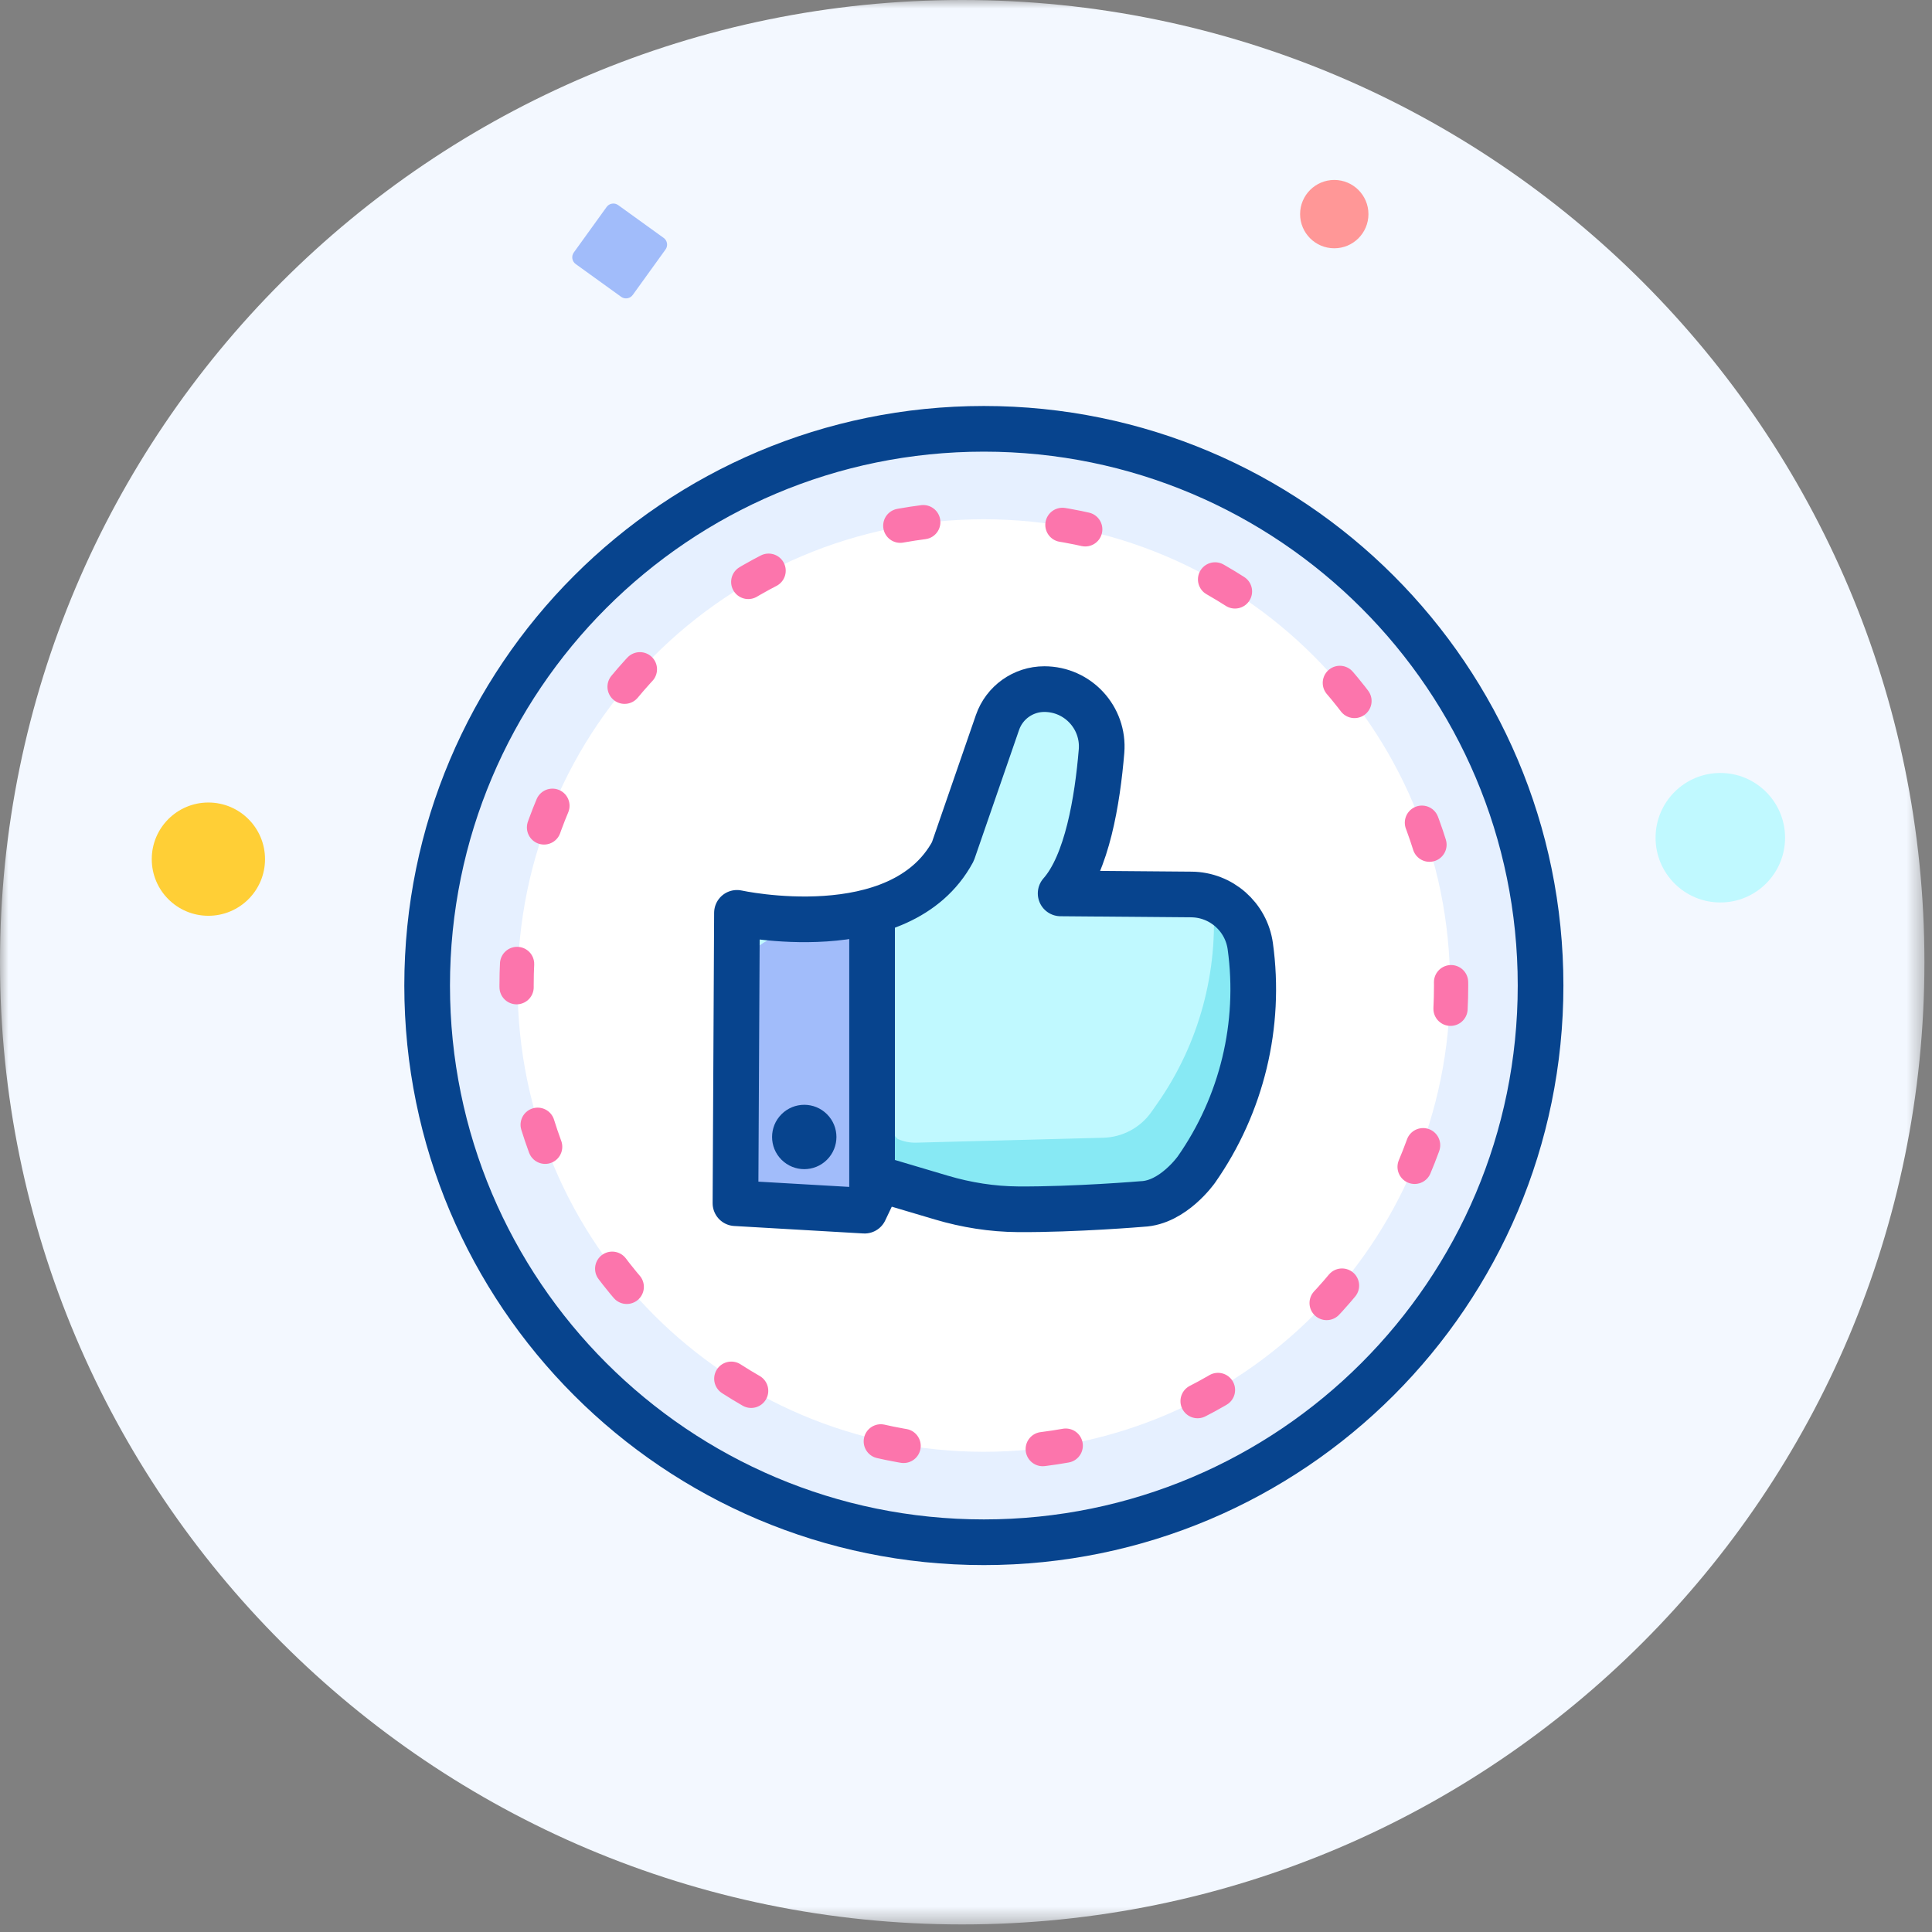 <svg width="113" height="113" viewBox="0 0 113 113" fill="none" xmlns="http://www.w3.org/2000/svg">
<rect x="0" y="0" width="113" height="113" fill="#808080" stroke="none"/>
<mask id="mask0" mask-type="alpha" maskUnits="userSpaceOnUse" x="0" y="0" width="113" height="113">
<path fill-rule="evenodd" clip-rule="evenodd" d="M0 0H112.557V112.557H0V0Z" fill="white"/>
</mask>
<g mask="url(#mask0)">
<path fill-rule="evenodd" clip-rule="evenodd" d="M112.557 56.279C112.557 87.361 87.361 112.557 56.279 112.557C25.197 112.557 -0 87.361 -0 56.279C-0 25.197 25.197 0 56.279 0C87.361 0 112.557 25.197 112.557 56.279Z" fill="#F3F8FF"/>
</g>
<path fill-rule="evenodd" clip-rule="evenodd" d="M36.331 17.361L33.671 15.443C33.453 15.286 33.405 14.983 33.562 14.766L35.48 12.106C35.636 11.889 35.939 11.839 36.156 11.996L38.817 13.915C39.034 14.071 39.083 14.374 38.926 14.592L37.008 17.252C36.851 17.468 36.548 17.518 36.331 17.361Z" fill="#A1BCFA"/>
<path fill-rule="evenodd" clip-rule="evenodd" d="M104.406 48.997C104.406 51.089 102.71 52.784 100.619 52.784C98.528 52.784 96.832 51.089 96.832 48.997C96.832 46.906 98.528 45.21 100.619 45.21C102.71 45.21 104.406 46.906 104.406 48.997Z" fill="#C0F9FF"/>
<path fill-rule="evenodd" clip-rule="evenodd" d="M80.038 12.524C80.038 13.628 79.143 14.522 78.04 14.522C76.936 14.522 76.041 13.628 76.041 12.524C76.041 11.42 76.936 10.525 78.04 10.525C79.143 10.525 80.038 11.42 80.038 12.524Z" fill="#FF9797"/>
<path fill-rule="evenodd" clip-rule="evenodd" d="M15.501 50.251C15.501 52.08 14.018 53.563 12.188 53.563C10.359 53.563 8.876 52.08 8.876 50.251C8.876 48.422 10.359 46.938 12.188 46.938C14.018 46.938 15.501 48.422 15.501 50.251Z" fill="#FFCF36"/>
<path fill-rule="evenodd" clip-rule="evenodd" d="M89.684 57.642C89.684 75.393 75.295 89.783 57.544 89.783C39.793 89.783 25.403 75.393 25.403 57.642C25.403 39.891 39.793 25.501 57.544 25.501C75.295 25.501 89.684 39.891 89.684 57.642Z" fill="#E6F0FF"/>
<path fill-rule="evenodd" clip-rule="evenodd" d="M57.543 83.256C40.899 83.256 27.245 70.483 25.83 54.205C25.75 55.127 25.7 56.056 25.7 56.998C25.7 74.585 39.957 88.841 57.543 88.841C75.13 88.841 89.387 74.585 89.387 56.998C89.387 56.056 89.338 55.127 89.258 54.205C87.843 70.483 74.189 83.256 57.543 83.256Z" fill="#E6F0FF"/>
<path fill-rule="evenodd" clip-rule="evenodd" d="M90.106 57.642C90.106 75.626 75.527 90.204 57.544 90.204C39.561 90.204 24.983 75.626 24.983 57.642C24.983 39.659 39.561 25.081 57.544 25.081C75.527 25.081 90.106 39.659 90.106 57.642Z" stroke="#07448E" stroke-width="2.671" stroke-linecap="round" stroke-linejoin="round"/>
<path fill-rule="evenodd" clip-rule="evenodd" d="M84.814 57.642C84.814 72.703 72.606 84.913 57.544 84.913C42.483 84.913 30.273 72.703 30.273 57.642C30.273 42.581 42.483 30.371 57.544 30.371C72.606 30.371 84.814 42.581 84.814 57.642Z" fill="white"/>
<path fill-rule="evenodd" clip-rule="evenodd" d="M41.812 53.392C41.812 53.392 52.67 55.493 55.733 49.803L58.342 42.256C58.746 41.089 59.846 40.305 61.081 40.305C63.045 40.305 64.588 41.98 64.426 43.937C64.189 46.803 63.581 50.509 62.035 52.254L69.68 52.317C71.423 52.331 72.89 53.621 73.128 55.346C73.762 59.941 72.636 64.606 69.976 68.407L69.628 68.904C68.982 69.827 67.935 70.39 66.808 70.419L55.868 70.708C55.49 70.717 55.117 70.642 54.774 70.486L51.444 68.972L50.568 70.81L41.725 70.373L41.812 53.392Z" fill="#C0F9FF"/>
<path fill-rule="evenodd" clip-rule="evenodd" d="M50.625 62.21C50.625 66.507 52.91 70.425 47.035 69.99C41.005 69.543 43.445 66.507 43.445 62.21C43.445 57.914 42.249 54.989 47.035 54.432C51.714 53.887 50.625 57.914 50.625 62.21Z" fill="#A1BCFA"/>
<path fill-rule="evenodd" clip-rule="evenodd" d="M73.128 55.346C72.951 54.062 72.092 53.023 70.948 52.566C71.276 56.802 70.145 61.035 67.697 64.533L67.35 65.029C66.703 65.953 65.656 66.516 64.528 66.545L53.588 66.833C53.212 66.843 52.838 66.767 52.496 66.612L51.168 65.098L50.294 66.936L50.426 66.612L50.406 70.373L50.569 70.81L51.444 68.972L54.774 70.486C55.117 70.642 55.491 70.718 55.867 70.708L66.807 70.419C67.935 70.39 68.982 69.828 69.628 68.903L69.975 68.407C72.636 64.606 73.761 59.941 73.128 55.346Z" fill="#87E9F4"/>
<path fill-rule="evenodd" clip-rule="evenodd" d="M43.104 53.392C43.104 53.392 52.669 55.493 55.733 49.803L58.342 42.256C58.746 41.089 59.846 40.305 61.081 40.305C63.044 40.305 64.588 41.98 64.427 43.937C64.189 46.803 63.581 50.509 62.035 52.254L69.681 52.317C71.422 52.331 72.889 53.621 73.128 55.346C73.762 59.941 72.636 64.606 69.975 68.407C69.975 68.407 68.613 70.348 66.807 70.419C66.807 70.419 62.902 70.749 59.554 70.729C58.032 70.719 56.521 70.479 55.062 70.046L51.444 68.972L50.569 70.81L43.016 70.373L43.104 53.392Z" stroke="#07448E" stroke-width="2.671" stroke-linecap="round" stroke-linejoin="round"/>
<path d="M51.006 53.392V69.672" stroke="#07448E" stroke-width="2.671" stroke-linecap="round" stroke-linejoin="round"/>
<path fill-rule="evenodd" clip-rule="evenodd" d="M45.709 65.17C46.445 64.434 47.636 64.434 48.37 65.17C49.106 65.905 49.106 67.096 48.37 67.831C47.636 68.566 46.445 68.566 45.709 67.831C44.974 67.096 44.974 65.905 45.709 65.17Z" fill="#07448E"/>
<path fill-rule="evenodd" clip-rule="evenodd" d="M84.873 57.642C84.873 72.736 72.638 84.972 57.544 84.972C42.45 84.972 30.214 72.736 30.214 57.642C30.214 42.548 42.45 30.313 57.544 30.313C72.638 30.313 84.873 42.548 84.873 57.642Z" stroke="#FC75AC" stroke-width="2.003" stroke-linecap="round" stroke-dasharray="1.36 8.17"/>
</svg>
